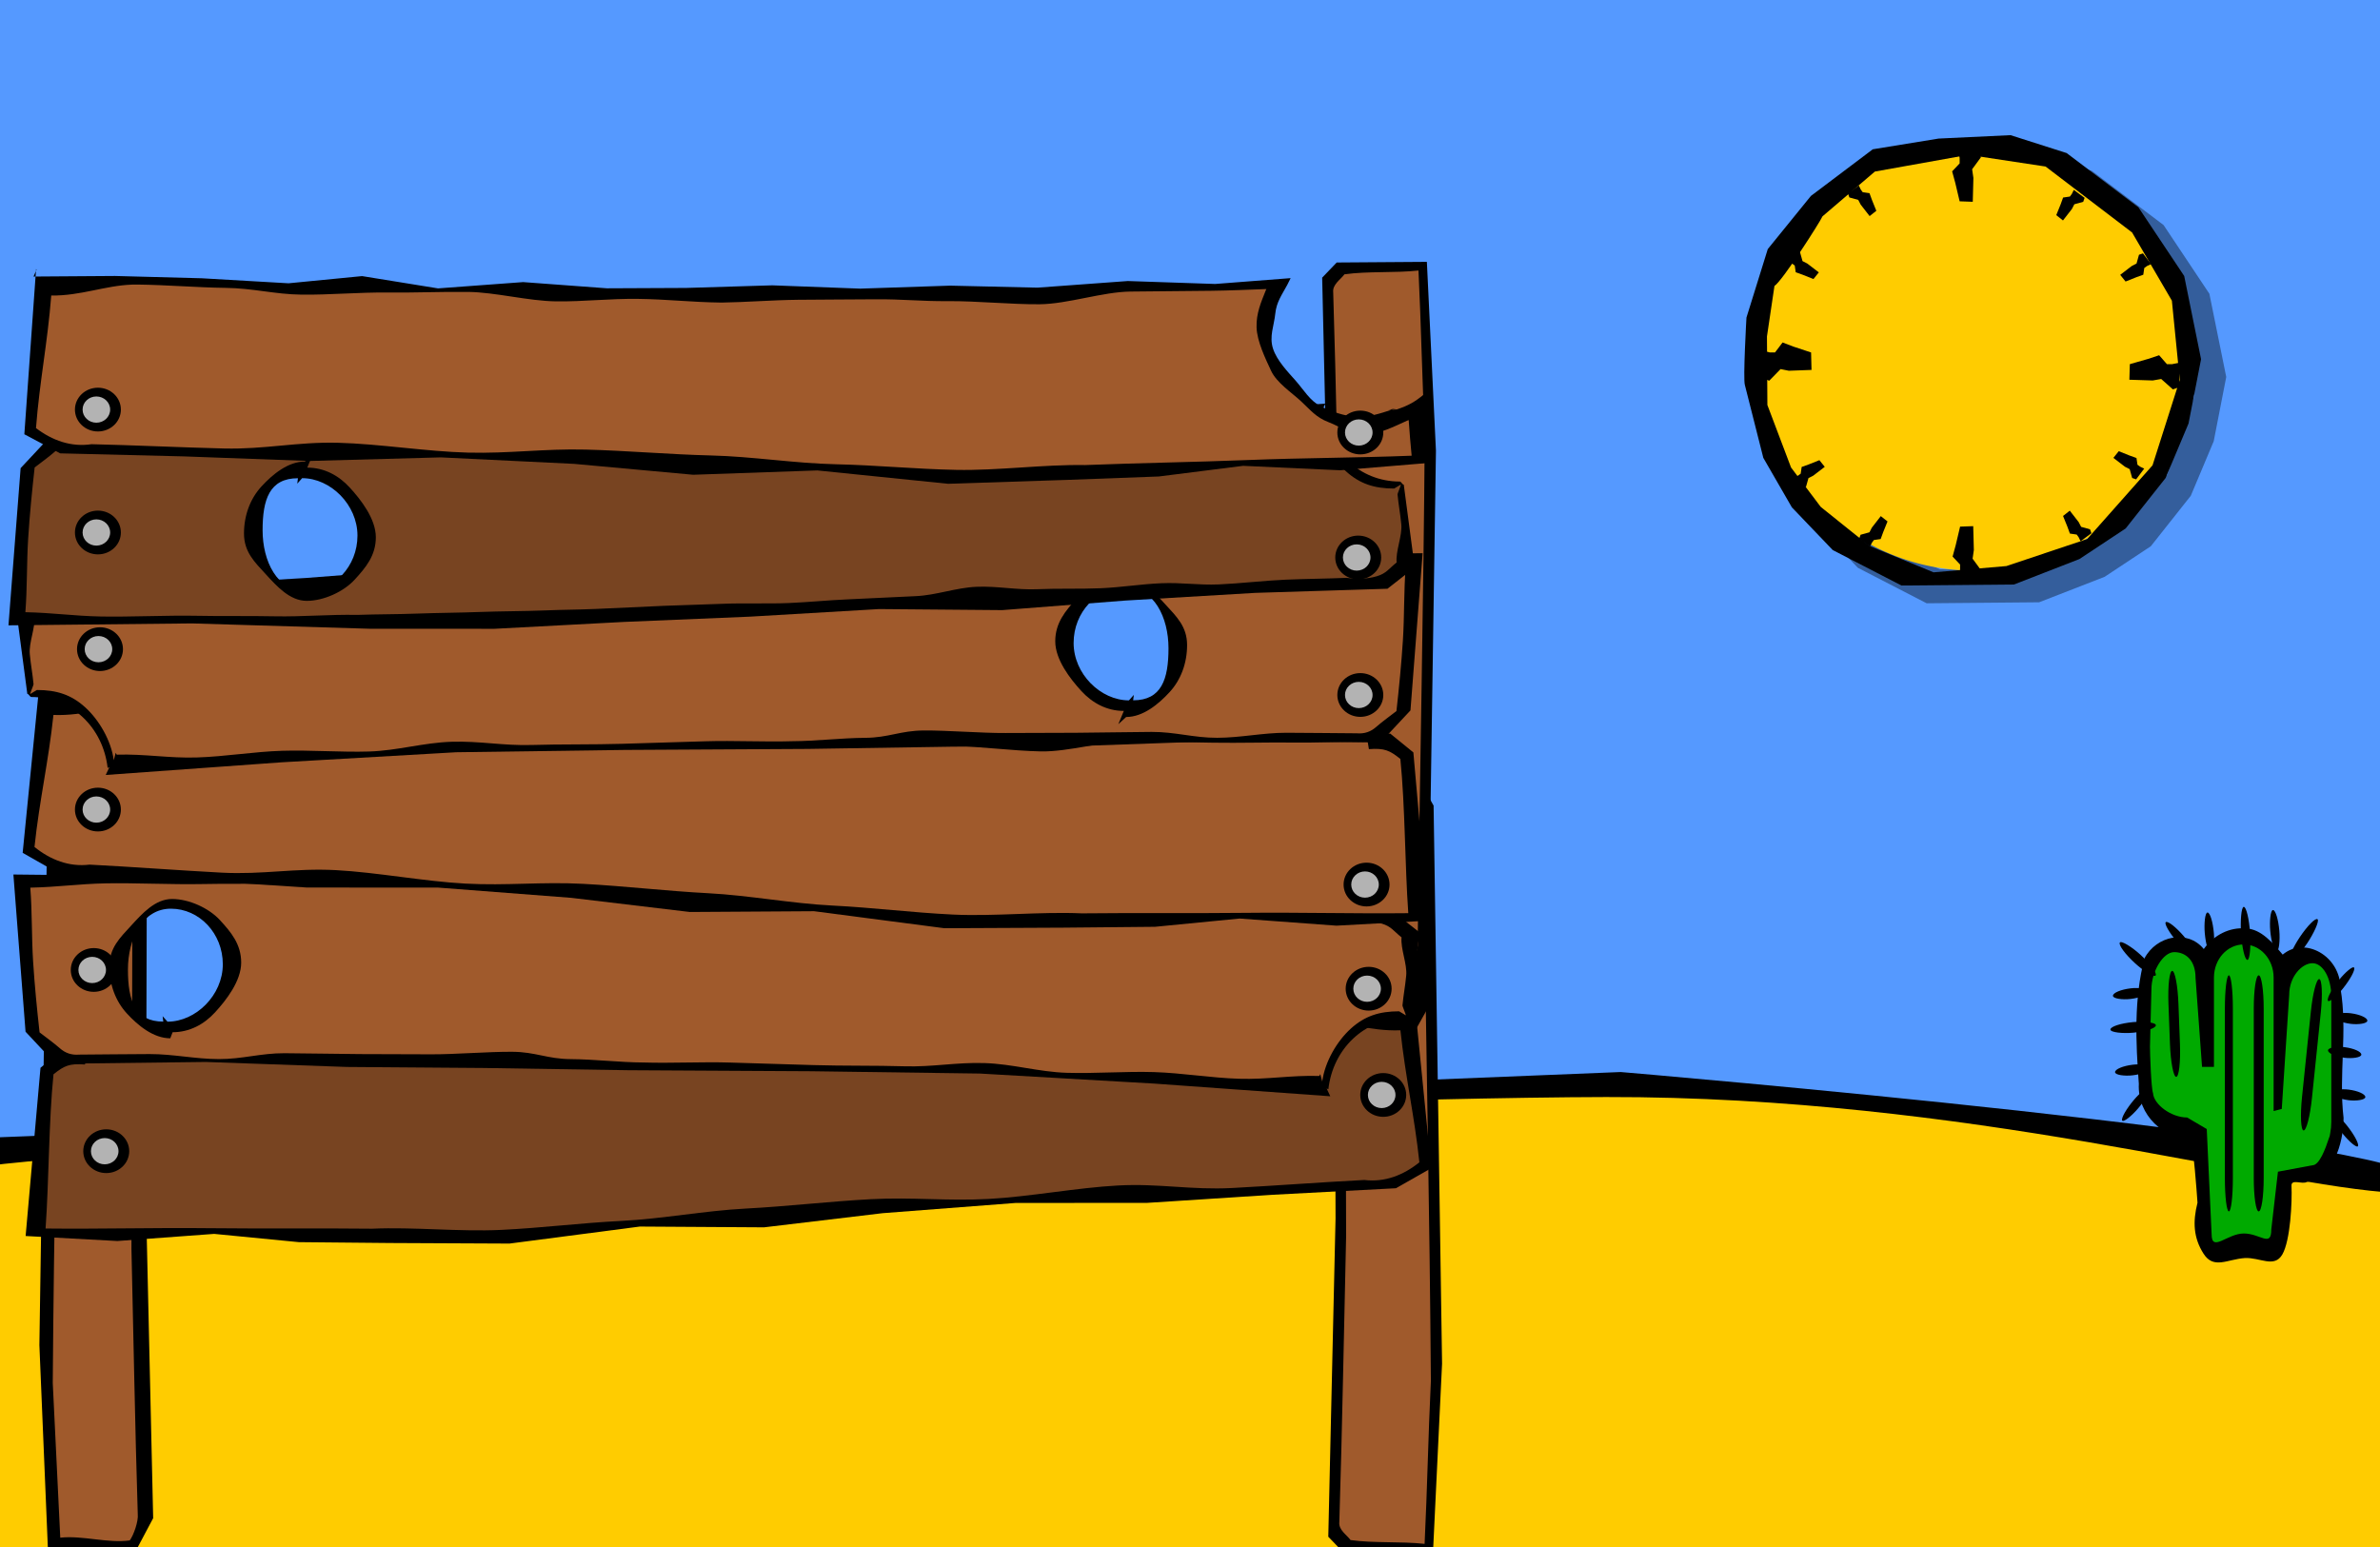 <?xml version="1.0" encoding="UTF-8" standalone="no"?>
<!-- Created with Inkscape (http://www.inkscape.org/) -->

<svg
   xmlns:dc="http://purl.org/dc/elements/1.1/"
   xmlns:cc="http://creativecommons.org/ns#"
   xmlns:rdf="http://www.w3.org/1999/02/22-rdf-syntax-ns#"
   xmlns:svg="http://www.w3.org/2000/svg"
   xmlns="http://www.w3.org/2000/svg"
   xmlns:sodipodi="http://sodipodi.sourceforge.net/DTD/sodipodi-0.dtd"
   xmlns:inkscape="http://www.inkscape.org/namespaces/inkscape"
   id="svg2440"
   sodipodi:version="0.32"
   inkscape:version="0.48.3.1 r9886"
   width="800"
   height="520"
   version="1.0"
   sodipodi:docname="target_background.svgz"
   inkscape:output_extension="org.inkscape.output.svg.inkscape">
  <sodipodi:namedview
     inkscape:window-height="966"
     inkscape:window-width="1280"
     inkscape:pageshadow="2"
     inkscape:pageopacity="0.0"
     guidetolerance="10.0"
     gridtolerance="10.0"
     objecttolerance="10.0"
     borderopacity="1.0"
     bordercolor="#666666"
     pagecolor="#ffffff"
     id="base"
     showgrid="false"
     showguides="true"
     inkscape:guide-bbox="true"
     inkscape:zoom="1.4281099"
     inkscape:cx="400.71985"
     inkscape:cy="272.12531"
     inkscape:window-x="0"
     inkscape:window-y="48"
     inkscape:current-layer="svg2440"
     borderlayer="true"
     inkscape:showpageshadow="false"
     inkscape:window-maximized="0" />
  <defs
     id="defs2443">
    <inkscape:perspective
       id="perspective2447"
       inkscape:persp3d-origin="372.04724 : 350.78739 : 1"
       inkscape:vp_z="744.09448 : 526.18109 : 1"
       inkscape:vp_y="0 : 1000 : 0"
       inkscape:vp_x="0 : 526.18109 : 1"
       sodipodi:type="inkscape:persp3d" />
    <inkscape:perspective
       id="perspective7618"
       inkscape:persp3d-origin="50 : 33.333333 : 1"
       inkscape:vp_z="100 : 50 : 1"
       inkscape:vp_y="0 : 1000 : 0"
       inkscape:vp_x="0 : 50 : 1"
       sodipodi:type="inkscape:persp3d" />
  </defs>
  <path
     style="fill:#5599ff;fill-opacity:1;fill-rule:evenodd;stroke:none;stroke-width:1px;stroke-linecap:butt;stroke-linejoin:miter;stroke-opacity:1"
     d="M -14.705,-9.371 L -17.506,386.257 L 515.367,365.95 L 560.881,365.95 L 620.4,369.451 L 709.329,382.756 L 812.262,397.46 L 809.462,-16.373 L -14.705,-9.371 z"
     id="path7666" />
  <path
     style="fill:#ffcc00;fill-opacity:1;fill-rule:evenodd;stroke:none;stroke-width:1px;stroke-linecap:butt;stroke-linejoin:miter;stroke-opacity:1"
     d="M -18.906,389.058 L 502.062,365.95 L 550.378,363.85 L 597.293,367.351 L 677.819,377.154 L 811.562,396.76 L 807.361,543.808 L -18.906,552.911 L -18.906,389.058 z"
     id="path7664" />
  <path
     style="fill:#000000;fill-opacity:1;fill-rule:evenodd;stroke:none;stroke-width:1px;stroke-linecap:butt;stroke-linejoin:miter;stroke-opacity:1"
     d="M -12.604,382.756 C -9.103,382.756 544.776,360.348 544.776,360.348 C 544.776,360.348 810.862,382.756 813.663,396.76 C 816.464,410.765 815.063,419.868 815.063,419.868 C 815.063,419.868 847.877,403.202 805.26,400.962 C 761.988,398.687 661.614,368.516 539.874,368.751 C 417.435,368.987 -9.103,386.957 -9.103,393.259 C -9.103,399.561 -13.304,383.456 -12.604,382.756 z"
     id="path7662"
     sodipodi:nodetypes="ccsczzsc" />
  <g
     id="g7874"
     transform="matrix(0.692,0,0,0.692,367.767,94.91)">
    <path
       id="path7774"
       d="M 559.411,313.841 C 566.896,313.993 572.821,321.195 577.344,326.548 C 588.077,317.512 605.352,327.172 605.42,342.877 C 608.983,363.659 604.446,384.96 606.917,405.865 C 606.906,418.852 601.527,434.945 589.123,436.939 C 587.054,438.35 581.469,435.3 581.623,438.809 C 581.994,446.676 581.072,465.477 577.168,472.201 C 573.264,478.926 566.377,473.575 558.968,473.93 C 550.419,474.524 543.822,479.523 538.917,471.841 C 534.012,464.158 533.599,456.397 535.965,447.053 C 535.547,441.164 534.142,421.096 532.554,416.051 C 520.116,416.115 506.694,404.898 507.468,389.287 C 505.963,369.065 505.033,347.904 510.215,328.359 C 515.978,317.326 531.192,314.219 539.012,323.832 C 543.954,316.926 551.699,313.13 559.411,313.841 z"
       style="fill:#000000;fill-opacity:1;fill-rule:evenodd;stroke:none;stroke-width:13.078;stroke-linecap:butt;stroke-linejoin:bevel;stroke-miterlimit:4;stroke-dasharray:26.156, 13.078;stroke-dashoffset:26.156;stroke-opacity:0"
       sodipodi:nodetypes="ccccccscscccccc" />
    <path
       id="path7776"
       d="M 558.451,321.604 C 566.478,321.604 572.941,328.776 572.941,337.683 L 572.941,402.535 L 576.9,401.511 L 580.51,346.098 C 580.51,337.191 586.712,330.72 591.796,330.72 C 596.88,330.72 600.951,337.891 600.951,346.798 L 600.951,407.883 C 600.951,409.781 600.777,411.578 600.436,413.265 C 600.364,414.18 600.129,415.055 599.738,415.889 C 598.157,420.709 595.209,428.863 591.796,428.863 L 575.042,431.988 L 571.807,460.071 C 571.807,468.978 566.478,462.005 558.451,462.005 C 550.424,462.005 542.827,471.336 542.827,462.428 L 540.46,411.262 L 530.926,405.66 C 523.125,405.66 514.716,399.257 514.365,393.838 C 513.442,391.372 512.88,374.455 512.88,371.324 L 513.58,343.517 C 513.58,334.61 519.299,325.338 524.651,325.338 C 530.002,325.338 535.021,329.008 535.021,337.915 L 538.171,381.075 L 543.961,381.075 L 543.961,337.683 C 543.961,328.776 550.424,321.604 558.451,321.604 z M 523.681,334.454 C 522.343,334.454 521.528,341.61 521.862,350.499 L 522.59,369.873 C 522.923,378.762 524.283,385.918 525.621,385.918 C 526.959,385.918 527.774,378.762 527.44,369.873 L 526.712,350.499 C 526.378,341.61 525.019,334.454 523.681,334.454 z M 565.696,336.606 C 564.358,336.606 563.301,343.778 563.301,352.685 L 563.301,435.197 C 563.301,444.104 564.358,451.275 565.696,451.275 C 567.034,451.275 568.121,444.104 568.121,435.197 L 568.121,352.685 C 568.121,343.778 567.034,336.606 565.696,336.606 z M 551.206,336.606 C 550.136,336.606 549.266,343.778 549.266,352.685 L 549.266,435.197 C 549.266,444.104 550.136,451.275 551.206,451.275 C 552.276,451.275 553.146,444.104 553.146,435.197 L 553.146,352.685 C 553.146,343.778 552.276,336.606 551.206,336.606 z M 595.1,338.423 C 593.77,338.287 591.953,345.285 591.038,354.131 L 586.734,395.74 C 585.819,404.587 586.161,411.818 587.492,411.953 C 588.822,412.089 590.639,405.091 591.554,396.245 L 595.858,354.636 C 596.773,345.79 596.431,338.559 595.1,338.423 z"
       style="fill:#00aa00;fill-opacity:1;fill-rule:evenodd;stroke:none;stroke-width:13.078;stroke-linecap:butt;stroke-linejoin:bevel;stroke-miterlimit:4;stroke-dasharray:26.156, 13.078;stroke-dashoffset:26.156;stroke-opacity:0"
       sodipodi:nodetypes="cccccscccccccsccccccsccccccccsccccccsccccccsccccccsccc" />
    <rect
       transform="matrix(0,1,0.993,-0.119,0,0)"
       ry="21.406"
       rx="21.592"
       y="498.377"
       x="403.263"
       height="17.291"
       width="5.152"
       id="rect7778"
       style="fill:#000000;fill-opacity:1;fill-rule:evenodd;stroke:none;stroke-width:13.078;stroke-linecap:butt;stroke-linejoin:bevel;stroke-miterlimit:4;stroke-dasharray:26.156, 13.078;stroke-dashoffset:26.156;stroke-opacity:0" />
    <rect
       transform="matrix(0,1,0.996,-9.2927187e-2,0,0)"
       ry="21.434"
       rx="21.592"
       y="495.645"
       x="406.412"
       height="22.176"
       width="5.152"
       id="rect7780"
       style="fill:#000000;fill-opacity:1;fill-rule:evenodd;stroke:none;stroke-width:13.078;stroke-linecap:butt;stroke-linejoin:bevel;stroke-miterlimit:4;stroke-dasharray:26.156, 13.078;stroke-dashoffset:26.156;stroke-opacity:0" />
    <rect
       transform="matrix(0,1,0.993,-0.119,0,0)"
       ry="21.406"
       rx="21.592"
       y="499.414"
       x="440.479"
       height="17.291"
       width="5.152"
       id="rect7782"
       style="fill:#000000;fill-opacity:1;fill-rule:evenodd;stroke:none;stroke-width:13.078;stroke-linecap:butt;stroke-linejoin:bevel;stroke-miterlimit:4;stroke-dasharray:26.156, 13.078;stroke-dashoffset:26.156;stroke-opacity:0" />
    <rect
       transform="matrix(0.403,0.915,0.648,-0.761,0,0)"
       ry="20.831"
       rx="21.181"
       y="325.543"
       x="713.307"
       height="20.92"
       width="4.696"
       id="rect7784"
       style="fill:#000000;fill-opacity:1;fill-rule:evenodd;stroke:none;stroke-width:13.078;stroke-linecap:butt;stroke-linejoin:bevel;stroke-miterlimit:4;stroke-dasharray:26.156, 13.078;stroke-dashoffset:26.156;stroke-opacity:0" />
    <rect
       transform="matrix(0.493,-0.87,0.738,0.674,0,0)"
       ry="21.492"
       rx="21.641"
       y="607.142"
       x="99.258"
       height="23.621"
       width="4.939"
       id="rect7786"
       style="fill:#000000;fill-opacity:1;fill-rule:evenodd;stroke:none;stroke-width:13.078;stroke-linecap:butt;stroke-linejoin:bevel;stroke-miterlimit:4;stroke-dasharray:26.156, 13.078;stroke-dashoffset:26.156;stroke-opacity:0" />
    <rect
       transform="matrix(0,1,-0.992,-0.126,0,0)"
       ry="21.386"
       rx="21.592"
       y="-623.451"
       x="277.494"
       height="16.317"
       width="5.152"
       id="rect7788"
       style="fill:#000000;fill-opacity:1;fill-rule:evenodd;stroke:none;stroke-width:13.078;stroke-linecap:butt;stroke-linejoin:bevel;stroke-miterlimit:4;stroke-dasharray:26.156, 13.078;stroke-dashoffset:26.156;stroke-opacity:0" />
    <rect
       transform="matrix(0,1,-0.992,-0.126,0,0)"
       ry="21.386"
       rx="21.592"
       y="-620.514"
       x="294.351"
       height="16.317"
       width="5.152"
       id="rect7790"
       style="fill:#000000;fill-opacity:1;fill-rule:evenodd;stroke:none;stroke-width:13.078;stroke-linecap:butt;stroke-linejoin:bevel;stroke-miterlimit:4;stroke-dasharray:26.156, 13.078;stroke-dashoffset:26.156;stroke-opacity:0" />
    <rect
       transform="matrix(0,1,-0.992,-0.126,0,0)"
       ry="21.386"
       rx="21.592"
       y="-622.472"
       x="314.711"
       height="16.317"
       width="5.152"
       id="rect7792"
       style="fill:#000000;fill-opacity:1;fill-rule:evenodd;stroke:none;stroke-width:13.078;stroke-linecap:butt;stroke-linejoin:bevel;stroke-miterlimit:4;stroke-dasharray:26.156, 13.078;stroke-dashoffset:26.156;stroke-opacity:0" />
    <rect
       transform="matrix(-0.384,0.923,-0.626,-0.78,0,0)"
       ry="20.501"
       rx="20.992"
       y="-829.534"
       x="-248.814"
       height="20.426"
       width="4.653"
       id="rect7794"
       style="fill:#000000;fill-opacity:1;fill-rule:evenodd;stroke:none;stroke-width:13.078;stroke-linecap:butt;stroke-linejoin:bevel;stroke-miterlimit:4;stroke-dasharray:26.156, 13.078;stroke-dashoffset:26.156;stroke-opacity:0" />
    <rect
       transform="matrix(-0.384,-0.923,-0.626,0.78,0,0)"
       ry="20.501"
       rx="20.992"
       y="-498.219"
       x="-784.074"
       height="20.426"
       width="4.653"
       id="rect7796"
       style="fill:#000000;fill-opacity:1;fill-rule:evenodd;stroke:none;stroke-width:13.078;stroke-linecap:butt;stroke-linejoin:bevel;stroke-miterlimit:4;stroke-dasharray:26.156, 13.078;stroke-dashoffset:26.156;stroke-opacity:0" />
    <g
       transform="matrix(0,-1.035,-0.887,0,309.527,488.633)"
       id="g7798">
      <rect
         style="opacity:1;fill:#000000;fill-opacity:1;fill-rule:evenodd;stroke:none;stroke-width:13.078;stroke-linecap:butt;stroke-linejoin:bevel;stroke-miterlimit:4;stroke-dasharray:26.156, 13.078;stroke-dashoffset:26.156;stroke-opacity:0"
         id="rect7800"
         width="4.979"
         height="19.459"
         x="-317.305"
         y="-178.424"
         rx="20.867"
         ry="24.09"
         transform="matrix(0,1,-0.995,-0.102,0,0)" />
      <rect
         style="opacity:1;fill:#000000;fill-opacity:1;fill-rule:evenodd;stroke:none;stroke-width:13.078;stroke-linecap:butt;stroke-linejoin:bevel;stroke-miterlimit:4;stroke-dasharray:26.156, 13.078;stroke-dashoffset:26.156;stroke-opacity:0"
         id="rect7802"
         width="4.979"
         height="24.974"
         x="-297.43"
         y="-179.553"
         rx="20.867"
         ry="24.139"
         transform="matrix(0,1,-0.997,-7.9745216e-2,0,0)" />
      <rect
         style="opacity:1;fill:#000000;fill-opacity:1;fill-rule:evenodd;stroke:none;stroke-width:13.078;stroke-linecap:butt;stroke-linejoin:bevel;stroke-miterlimit:4;stroke-dasharray:26.156, 13.078;stroke-dashoffset:26.156;stroke-opacity:0"
         id="rect7804"
         width="4.979"
         height="19.459"
         x="-281.337"
         y="-177.256"
         rx="20.867"
         ry="24.09"
         transform="matrix(0,1,-0.995,-0.102,0,0)" />
      <rect
         style="opacity:1;fill:#000000;fill-opacity:1;fill-rule:evenodd;stroke:none;stroke-width:13.078;stroke-linecap:butt;stroke-linejoin:bevel;stroke-miterlimit:4;stroke-dasharray:26.156, 13.078;stroke-dashoffset:26.156;stroke-opacity:0"
         id="rect7806"
         width="4.67"
         height="21.698"
         x="-306.991"
         y="-46.301"
         rx="21.063"
         ry="21.605"
         transform="matrix(-0.457,0.889,-0.705,-0.71,0,0)" />
      <rect
         style="opacity:1;fill:#000000;fill-opacity:1;fill-rule:evenodd;stroke:none;stroke-width:13.078;stroke-linecap:butt;stroke-linejoin:bevel;stroke-miterlimit:4;stroke-dasharray:26.156, 13.078;stroke-dashoffset:26.156;stroke-opacity:0"
         id="rect7808"
         width="4.979"
         height="24.974"
         x="143.994"
         y="-322.828"
         rx="21.815"
         ry="22.724"
         transform="matrix(-0.552,-0.834,-0.787,0.616,0,0)" />
    </g>
  </g>
  <g
     id="g3355">
    <path
       sodipodi:nodetypes="ccccccccc"
       style="fill:#000000;fill-opacity:1;fill-rule:evenodd;stroke:none;stroke-width:1px;stroke-linecap:butt;stroke-linejoin:miter;stroke-opacity:1"
       d="M 49.451,260.087 L 49.044,403.306 L 51.485,510.313 L 46.196,520.264 L 16.089,520.277 L 13.239,452.131 L 16.087,264.563 L 19.749,258.053 L 49.451,260.087 z"
       id="path3333" />
    <path
       sodipodi:nodetypes="ccccccccc"
       style="fill:#a05a2c;fill-opacity:1;fill-rule:evenodd;stroke:none;stroke-width:1px;stroke-linecap:butt;stroke-linejoin:miter;stroke-opacity:1"
       d="M 46.305,508.91 C 45.375,479.212 44.881,449.448 44.183,419.724 C 44.295,380.161 44.406,340.598 44.518,301.035 C 37.1,300.532 29.683,300.029 22.265,299.526 C 20.331,302.115 19.405,305.283 19.916,308.491 C 19.227,360.613 18.111,412.736 17.734,464.858 C 18.575,482.193 19.417,499.529 20.258,516.865 C 27.748,516.049 36.246,518.819 43.614,517.79 C 44.889,516.071 46.581,511.389 46.305,508.91 z"
       id="path3335" />
  </g>
  <g
     id="g3351"
     transform="matrix(-1,0,0,1,931.912,1.4)">
    <path
       sodipodi:nodetypes="ccccccccc"
       style="fill:#000000;fill-opacity:1;fill-rule:evenodd;stroke:none;stroke-width:1px;stroke-linecap:butt;stroke-linejoin:miter;stroke-opacity:1"
       d="M 483.395,264.923 L 482.988,408.142 L 485.429,515.149 L 480.545,520.239 L 450.236,520.455 L 447.183,456.966 L 450.031,269.398 L 453.693,262.888 L 483.395,264.923 z"
       id="path3343" />
    <path
       sodipodi:nodetypes="ccccccccc"
       style="fill:#a05a2c;fill-opacity:1;fill-rule:evenodd;stroke:none;stroke-width:1px;stroke-linecap:butt;stroke-linejoin:miter;stroke-opacity:1"
       d="M 481.719,510.19 C 480.717,478.2 480.185,446.139 479.434,414.122 C 479.554,371.505 479.674,328.889 479.794,286.273 C 471.804,285.731 463.814,285.189 455.824,284.648 C 453.74,287.437 452.743,290.848 453.293,294.305 C 452.551,350.449 451.349,406.594 450.943,462.738 C 451.849,481.411 452.148,498.87 453.055,517.543 C 461.123,516.665 470.011,517.374 477.947,516.265 C 479.321,514.413 482.016,512.86 481.719,510.19 z"
       id="path3345" />
  </g>
  <path
     sodipodi:nodetypes="csssssssssssssssc"
     id="path4674"
     d="M -103.382,381.682 C -103.382,386.369 -103.122,392.202 -104.877,396.265 C -106.632,400.327 -109.581,404.079 -112.717,407.153 C -115.854,410.226 -120.595,411.194 -124.741,412.913 C -128.888,414.633 -134.167,417.171 -138.951,417.171 C -143.734,417.171 -146.995,414.34 -151.142,412.621 C -155.288,410.901 -157.026,408.428 -160.163,405.355 C -163.3,402.281 -168.157,398.901 -169.912,394.838 C -171.666,390.775 -174.374,384.798 -174.374,380.111 C -174.374,375.425 -172.654,371.792 -170.899,367.73 C -169.145,363.667 -165.687,360.62 -162.55,357.546 C -159.413,354.473 -153.964,352.395 -149.818,350.675 C -145.672,348.956 -141.452,346.94 -136.669,346.94 C -131.886,346.94 -129.278,349.329 -125.132,351.049 C -120.985,352.768 -116.913,354.883 -113.776,357.956 C -110.639,361.03 -107.16,366.162 -105.406,370.224 C -103.651,374.287 -102.915,376.993 -102.915,381.68 C -102.915,381.68 -103.68,384.58 -103.68,384.58"
     style="fill:#000000;fill-opacity:1;fill-rule:evenodd;stroke:none;stroke-width:8.7;stroke-linecap:butt;stroke-linejoin:bevel;stroke-miterlimit:4;stroke-dasharray:8.7, 26.1;stroke-dashoffset:0;stroke-opacity:1" />
  <g
     id="g4761"
     transform="translate(142.846,-494.36)">
    <path
       style="fill:#000000;fill-opacity:1;fill-rule:evenodd;stroke:none;stroke-width:1px;stroke-linecap:butt;stroke-linejoin:miter;stroke-opacity:1"
       d="M 333.658,834.128 C 333.658,834.128 306.277,834.698 306.277,834.698 C 306.277,834.698 277.104,836.307 277.104,836.307 C 277.104,836.307 248.069,838.789 248.069,838.789 C 248.069,838.789 223.289,837.066 223.289,837.066 C 223.289,837.066 197.904,841.928 197.904,841.928 C 197.904,841.928 169.242,840.624 169.242,840.624 C 169.242,840.624 141.2,843.48 141.2,843.48 C 141.2,843.48 114.555,844.124 114.555,844.124 C 114.555,844.124 85.602,844.036 85.602,844.036 C 85.602,844.036 56.107,845.973 56.107,845.973 C 56.107,845.973 25.87,845.823 25.87,845.823 C 25.87,845.823 -3.44,847.318 -3.44,847.318 C -3.44,847.318 -33.846,845.951 -33.846,845.951 C -33.846,845.951 -63.15,847.757 -63.15,847.757 C -63.15,847.757 -90.525,846.436 -90.525,846.436 C -90.525,846.436 -121.483,846.961 -121.483,846.961 C -121.483,846.961 -129.234,853.274 -129.234,853.274 C -129.234,853.274 -134.23,909.821 -134.23,909.821 C -134.23,909.821 -103.383,911.509 -103.383,911.509 C -103.383,911.509 -70.853,909.111 -70.853,909.111 C -70.853,909.111 -42.396,911.888 -42.396,911.888 C -42.396,911.888 -11.64,912.179 -11.64,912.179 C -11.64,912.179 28.403,912.369 28.403,912.369 C 28.403,912.369 72.227,906.648 72.227,906.648 C 72.227,906.648 113.985,906.909 113.985,906.909 C 113.985,906.909 153.849,902.15 153.849,902.15 C 153.849,902.15 198.553,898.713 198.553,898.713 C 198.553,898.713 242.709,898.687 242.709,898.687 C 242.709,898.687 284.8,895.97 284.8,895.97 C 284.8,895.97 326.375,893.77 326.375,893.77 C 326.375,893.77 338.23,887.03 338.23,887.03 C 338.23,887.03 332.725,831.631 332.725,831.631 C 332.725,831.631 332.574,831.824 332.574,831.824"
       id="path4487"
       sodipodi:nodetypes="ccccccccccccccccccccccccccccccccc" />
    <path
       style="fill:#784421;fill-opacity:1;fill-rule:evenodd;stroke:none;stroke-width:1px;stroke-linecap:butt;stroke-linejoin:miter;stroke-opacity:1"
       d="M -112.391,849.707 C -104.468,849.658 -97.214,850.057 -88.632,849.955 C -80.05,849.852 -70.988,850.146 -61.935,850.003 C -52.882,849.86 -43.974,849.686 -34.639,849.515 C -25.303,849.345 -13.421,853.116 -3.99,852.931 C 5.44,852.746 17.297,851.206 26.633,851.02 C 35.97,850.833 42.047,849.884 51.103,849.71 C 60.158,849.535 68.499,849.287 77.084,849.138 C 85.67,848.989 94.838,849.478 102.766,849.367 C 113.307,848.942 120.932,847.729 130.817,847.331 C 140.702,846.934 148.925,847.756 158.341,847.379 C 167.757,847.001 178.654,843.747 187.789,843.381 C 196.923,843.015 206.118,843.182 215.159,842.82 C 224.2,842.458 234.633,843.098 243.768,842.732 C 252.902,842.366 259.937,840.119 269.353,839.741 C 278.769,839.363 288.93,838.195 298.815,837.798 C 308.699,837.401 317.342,841.101 327.883,840.676 C 329.548,856.448 332.591,869.283 334.255,885.054 C 328.89,889.384 322.634,891.824 315.753,890.991 C 301.872,891.695 285.215,892.96 271.334,893.687 C 257.453,894.415 246.823,892.101 232.943,892.842 C 219.063,893.584 203.316,896.621 189.436,897.367 C 175.555,898.113 163.726,896.71 149.845,897.45 C 135.965,898.19 121.681,899.877 107.8,900.602 C 93.919,901.327 79.912,904.049 66.03,904.749 C 52.148,905.449 39.417,907.109 25.534,907.774 C 11.65,908.439 -3.868,906.748 -17.753,907.369 C -36.264,907.164 -54.172,907.404 -72.683,907.199 C -91.193,906.994 -109.014,907.512 -127.525,907.307 C -126.385,891.276 -126.469,871.257 -124.863,855.468 C -121.3,852.611 -119.595,851.779 -114.289,852.17 C -114.289,852.17 -113.69,848.559 -113.69,848.559"
       id="path4489"
       sodipodi:nodetypes="cssssssscssssssscccssssssscscccc" />
  </g>
  <g
     id="g4875"
     transform="matrix(-1,0,0,-1,929.856,608.474)">
    <path
       sodipodi:nodetypes="ccccccccc"
       style="fill:#000000;fill-opacity:1;fill-rule:evenodd;stroke:none;stroke-width:1px;stroke-linecap:butt;stroke-linejoin:miter;stroke-opacity:1"
       d="M 483.395,264.923 L 482.988,408.142 L 485.429,515.149 L 480.545,520.239 L 450.236,520.455 L 447.183,456.966 L 450.031,269.398 L 453.693,262.888 L 483.395,264.923 z"
       id="path4877" />
    <path
       sodipodi:nodetypes="ccccccccc"
       style="fill:#a05a2c;fill-opacity:1;fill-rule:evenodd;stroke:none;stroke-width:1px;stroke-linecap:butt;stroke-linejoin:miter;stroke-opacity:1"
       d="M 481.719,510.19 C 480.717,478.2 480.185,446.139 479.434,414.122 C 479.554,371.505 479.674,328.889 479.794,286.273 C 471.804,285.731 463.814,285.189 455.824,284.648 C 453.74,287.437 452.743,290.848 453.293,294.305 C 452.551,350.449 451.349,406.594 450.943,462.738 C 451.849,481.411 452.148,498.87 453.055,517.543 C 461.123,516.665 470.011,517.374 477.947,516.265 C 479.321,514.413 482.016,512.86 481.719,510.19 z"
       id="path4879" />
  </g>
  <g
     transform="matrix(1,0,0,-1,87.501,945.509)"
     id="g4211">
    <path
       style="fill:#000000;fill-opacity:1;fill-rule:evenodd;stroke:none;stroke-width:1px;stroke-linecap:butt;stroke-linejoin:miter;stroke-opacity:1"
       d="M 359.653,577.016 C 359.653,577.016 300.49,581.277 300.49,581.277 C 300.49,581.277 241.883,584.652 241.883,584.652 C 241.883,584.652 185.136,585.431 185.136,585.431 C 185.136,585.431 123.643,585.772 123.643,585.772 C 123.643,585.772 75.299,586.519 75.299,586.519 C 75.299,586.519 29.054,586.869 29.054,586.869 C 29.054,586.869 -18.309,588.547 -18.309,588.547 C -18.309,588.547 -68.826,587.931 -68.826,587.931 C -68.826,587.931 -78.915,598.715 -78.915,598.715 C -78.915,598.715 -82.998,651.558 -82.998,651.558 C -82.998,651.558 -21.296,650.909 -21.296,650.909 C -21.296,650.909 38.197,652.699 38.197,652.699 C 38.197,652.699 80.362,652.723 80.362,652.723 C 80.362,652.723 123.836,650.412 123.836,650.412 C 123.836,650.412 166.356,648.631 166.356,648.631 C 166.356,648.631 209.616,646.089 209.616,646.089 C 209.616,646.089 251.047,646.44 251.047,646.44 C 251.047,646.44 292.318,643.235 292.318,643.235 C 292.318,643.235 336.03,640.649 336.03,640.649 C 336.03,640.649 380.535,639.257 380.535,639.257 C 380.535,639.257 389.688,632.081 389.688,632.081 C 389.688,632.081 386.01,604.277 386.01,604.277 C 385.538,604.303 385.143,603.221 384.665,603.221 C 371.088,603.221 360.537,592.929 359.013,579.392 C 359.013,579.392 358.429,579.626 358.429,579.626 M -31.201,602.09 C -21.66,602.09 -12.606,610.995 -12.606,621.388 C -12.606,631.781 -20.519,640.069 -30.06,640.069 C -39.601,640.069 -44.495,629.997 -44.495,619.605 C -44.495,609.212 -42.157,602.11 -32.616,602.11 C -32.616,602.11 -32.837,603.933 -32.837,603.933"
       id="path4213"
       sodipodi:nodetypes="cccccccccccccccccccccccscccssccc" />
    <path
       style="fill:#a05a2c;fill-opacity:1;fill-rule:evenodd;stroke:none;stroke-width:1px;stroke-linecap:butt;stroke-linejoin:miter;stroke-opacity:1"
       d="M 355.951,583.84 C 346.429,584.132 338.539,582.607 329.017,582.899 C 319.495,583.192 309.884,584.852 300.362,585.145 C 290.84,585.439 280.61,584.609 271.088,584.902 C 261.566,585.195 252.889,587.884 243.367,588.177 C 233.845,588.471 225.967,586.801 216.445,587.094 C 206.922,587.387 195.649,587.199 186.127,587.492 C 176.605,587.785 167.46,588.052 157.938,588.345 C 148.416,588.637 138.293,588.077 128.77,588.369 C 120.843,588.404 112.321,589.456 104.391,589.502 C 96.462,589.548 92.587,591.921 84.657,591.973 C 76.727,592.024 65.166,591.067 57.236,591.119 C 49.306,591.171 41.498,591.15 33.568,591.197 C 25.638,591.243 16.041,591.452 8.112,591.488 C 0.183,591.525 -6.024,589.492 -13.951,589.513 C -21.879,589.533 -29.247,591.204 -37.172,591.203 C -45.098,591.203 -52.931,591.048 -60.854,591.021 C -63.505,590.8 -65.587,591.551 -67.436,593.199 C -69.286,594.847 -72.405,597.083 -74.2,598.494 C -75.079,606.381 -75.859,614.27 -76.376,622.35 C -76.893,630.431 -76.672,639.128 -77.319,647.138 C -68.065,647.329 -61.193,648.397 -51.938,648.587 C -42.682,648.777 -29.258,648.152 -20.002,648.342 C -10.746,648.532 -2.773,648.33 6.482,648.52 C 15.738,648.71 24.952,647.857 34.206,648.048 C 41.151,647.804 47.336,647.866 54.28,647.61 C 61.225,647.355 68.594,647.329 75.539,647.063 C 82.483,646.797 90.364,646.819 97.308,646.544 C 104.252,646.268 107.414,646.332 114.358,646.049 C 121.301,645.766 130.555,645.281 137.498,644.991 C 144.441,644.701 150.1,644.614 157.043,644.319 C 163.986,644.023 172.397,644.358 179.339,644.058 C 186.282,643.758 192.245,643.124 199.188,642.821 C 206.131,642.517 214.975,642.053 221.918,641.748 C 228.86,641.443 235.407,638.908 242.35,638.602 C 249.292,638.296 255.905,639.718 262.847,639.412 C 269.79,639.107 277.26,639.388 284.203,639.084 C 291.146,638.78 297.518,637.707 304.461,637.406 C 311.404,637.105 316.915,638.098 323.858,637.801 C 330.802,637.503 339.361,636.5 346.305,636.208 C 353.248,635.916 359.874,635.881 366.817,635.595 C 370.254,636.045 373.755,636.01 376.97,635.049 C 380.185,634.089 380.905,632.568 383.608,630.429 C 383.238,626.571 385.544,621.462 385.175,617.602 C 384.806,613.743 384.285,611.382 383.913,607.522 C 383.804,607.525 385.173,604.203 385.063,604.21 C 384.954,604.217 382.9,605.576 382.791,605.576 C 376.099,605.576 371.224,603.985 366.564,599.767 C 361.904,595.549 357.833,588.602 356.947,581.974 C 356.947,581.974 356.306,584.466 356.306,584.466 M -29.48,598.544 C -23.796,598.544 -18.936,601.166 -15.209,605.228 C -11.481,609.289 -6.43,615.751 -6.43,621.942 C -6.43,628.134 -9.839,632.163 -13.566,636.225 C -17.294,640.287 -23.984,643.33 -29.668,643.33 C -35.352,643.33 -39.729,638.401 -43.456,634.339 C -47.184,630.278 -50.746,626.887 -50.746,620.696 C -50.746,614.504 -48.607,608.938 -44.879,604.877 C -41.152,600.815 -35.945,596.502 -30.261,596.502"
       id="path4215"
       sodipodi:nodetypes="cssssssscssssssscscscssscssssssssssssssscscscssscccsssssscc" />
  </g>
  <g
     transform="translate(161.75,-327.999)"
     id="g4479">
    <path
       style="fill:#000000;fill-opacity:1;fill-rule:evenodd;stroke:none;stroke-width:1px;stroke-linecap:butt;stroke-linejoin:miter;stroke-opacity:1"
       d="M -149.561,561.767 C -149.561,561.767 -122.18,562.338 -122.18,562.338 C -122.18,562.338 -93.008,563.947 -93.008,563.947 C -93.008,563.947 -63.973,566.428 -63.973,566.428 C -63.973,566.428 -39.192,564.705 -39.192,564.705 C -39.192,564.705 -13.807,569.567 -13.807,569.567 C -13.807,569.567 14.855,568.264 14.855,568.264 C 14.855,568.264 42.897,571.119 42.897,571.119 C 42.897,571.119 69.541,571.764 69.541,571.764 C 69.541,571.764 98.495,571.676 98.495,571.676 C 98.495,571.676 127.99,573.612 127.99,573.612 C 127.99,573.612 158.227,573.463 158.227,573.463 C 158.227,573.463 187.536,574.957 187.536,574.957 C 187.536,574.957 217.943,573.591 217.943,573.591 C 217.943,573.591 247.247,575.397 247.247,575.397 C 247.247,575.397 274.621,574.076 274.621,574.076 C 274.621,574.076 305.58,574.601 305.58,574.601 C 305.58,574.601 313.331,580.914 313.331,580.914 C 313.331,580.914 318.327,637.46 318.327,637.46 C 318.327,637.46 287.479,639.148 287.479,639.148 C 287.479,639.148 254.949,636.751 254.949,636.751 C 254.949,636.751 226.493,639.527 226.493,639.527 C 226.493,639.527 195.736,639.818 195.736,639.818 C 195.736,639.818 155.694,640.009 155.694,640.009 C 155.694,640.009 111.869,634.287 111.869,634.287 C 111.869,634.287 70.111,634.549 70.111,634.549 C 70.111,634.549 30.247,629.79 30.247,629.79 C 30.247,629.79 -14.456,626.353 -14.456,626.353 C -14.456,626.353 -58.613,626.327 -58.613,626.327 C -58.613,626.327 -100.704,623.609 -100.704,623.609 C -100.704,623.609 -142.278,621.41 -142.278,621.41 C -142.278,621.41 -154.133,614.669 -154.133,614.669 C -154.133,614.669 -148.628,559.27 -148.628,559.27 C -148.628,559.27 -148.477,559.463 -148.477,559.463"
       id="path4481"
       sodipodi:nodetypes="ccccccccccccccccccccccccccccccccc" />
    <path
       style="fill:#a05a2c;fill-opacity:1;fill-rule:evenodd;stroke:none;stroke-width:1px;stroke-linecap:butt;stroke-linejoin:miter;stroke-opacity:1"
       d="M 296.488,577.346 C 288.565,577.297 281.311,577.697 272.729,577.594 C 264.147,577.492 255.085,577.786 246.032,577.643 C 236.979,577.499 228.071,577.326 218.735,577.155 C 209.4,576.984 197.517,580.756 188.087,580.571 C 178.657,580.386 166.8,578.845 157.463,578.659 C 148.126,578.473 142.049,577.523 132.994,577.349 C 123.939,577.175 115.598,576.927 107.012,576.778 C 98.427,576.628 89.258,577.117 81.331,577.006 C 70.79,576.582 63.164,575.368 53.28,574.971 C 43.395,574.574 35.172,575.396 25.756,575.018 C 16.34,574.64 5.443,571.387 -3.692,571.021 C -12.827,570.655 -22.022,570.821 -31.063,570.459 C -40.104,570.097 -50.536,570.738 -59.671,570.372 C -68.806,570.006 -75.841,567.758 -85.257,567.381 C -94.673,567.003 -104.833,565.835 -114.718,565.437 C -124.603,565.04 -133.246,568.74 -143.787,568.316 C -145.451,584.088 -148.494,596.922 -150.159,612.694 C -144.794,617.024 -138.537,619.463 -131.656,618.63 C -117.775,619.334 -101.118,620.599 -87.237,621.327 C -73.357,622.054 -62.727,619.74 -48.847,620.482 C -34.966,621.223 -19.219,624.261 -5.339,625.007 C 8.541,625.752 20.371,624.349 34.251,625.089 C 48.132,625.829 62.416,627.517 76.297,628.241 C 90.178,628.966 104.185,631.689 118.067,632.388 C 131.948,633.088 144.68,634.748 158.563,635.414 C 172.446,636.079 187.965,634.388 201.85,635.008 C 220.36,634.804 238.268,635.043 256.779,634.839 C 275.29,634.634 293.111,635.151 311.622,634.947 C 310.481,618.915 310.566,598.896 308.959,583.107 C 305.397,580.251 303.692,579.418 298.386,579.809 C 298.386,579.809 297.787,576.199 297.787,576.199"
       id="path4483"
       sodipodi:nodetypes="cssssssscssssssscccssssssscscccc" />
  </g>
  <g
     transform="matrix(-1,0,0,-1,395.191,837.509)"
     id="g4205">
    <path
       style="fill:#000000;fill-opacity:1;fill-rule:evenodd;stroke:none;stroke-width:1px;stroke-linecap:butt;stroke-linejoin:miter;stroke-opacity:1"
       d="M 359.653,577.016 C 359.653,577.016 300.49,581.277 300.49,581.277 C 300.49,581.277 241.883,584.652 241.883,584.652 C 241.883,584.652 185.136,585.431 185.136,585.431 C 185.136,585.431 123.643,585.772 123.643,585.772 C 123.643,585.772 75.299,586.519 75.299,586.519 C 75.299,586.519 29.054,586.869 29.054,586.869 C 29.054,586.869 -18.309,588.547 -18.309,588.547 C -18.309,588.547 -68.826,587.931 -68.826,587.931 C -68.826,587.931 -78.915,598.715 -78.915,598.715 C -78.915,598.715 -82.998,651.558 -82.998,651.558 C -82.998,651.558 -21.296,650.909 -21.296,650.909 C -21.296,650.909 38.197,652.699 38.197,652.699 C 38.197,652.699 80.362,652.723 80.362,652.723 C 80.362,652.723 123.836,650.412 123.836,650.412 C 123.836,650.412 166.356,648.631 166.356,648.631 C 166.356,648.631 209.616,646.089 209.616,646.089 C 209.616,646.089 251.047,646.44 251.047,646.44 C 251.047,646.44 292.318,643.235 292.318,643.235 C 292.318,643.235 336.03,640.649 336.03,640.649 C 336.03,640.649 380.535,639.257 380.535,639.257 C 380.535,639.257 389.688,632.081 389.688,632.081 C 389.688,632.081 386.01,604.277 386.01,604.277 C 385.538,604.303 385.143,603.221 384.665,603.221 C 371.088,603.221 360.537,592.929 359.013,579.392 C 359.013,579.392 358.429,579.626 358.429,579.626 M 15.714,602.09 C 25.255,602.09 34.31,610.995 34.31,621.388 C 34.31,631.781 26.396,640.069 16.855,640.069 C 7.315,640.069 2.421,629.997 2.421,619.605 C 2.421,609.212 4.759,602.11 14.299,602.11 C 14.299,602.11 14.078,603.933 14.078,603.933"
       id="path4207"
       sodipodi:nodetypes="cccccccccccccccccccccccsccsssc" />
    <path
       style="fill:#a05a2c;fill-opacity:1;fill-rule:evenodd;stroke:none;stroke-width:1px;stroke-linecap:butt;stroke-linejoin:miter;stroke-opacity:1"
       d="M 355.951,583.84 C 346.429,584.132 338.539,582.607 329.017,582.899 C 319.495,583.192 309.884,584.852 300.362,585.145 C 290.84,585.439 280.61,584.609 271.088,584.902 C 261.566,585.195 252.889,587.884 243.367,588.177 C 233.845,588.471 225.967,586.801 216.445,587.094 C 206.922,587.387 195.649,587.199 186.127,587.492 C 176.605,587.785 167.46,588.052 157.938,588.345 C 148.416,588.637 138.293,588.077 128.77,588.369 C 120.843,588.404 112.321,589.456 104.391,589.502 C 96.462,589.548 92.587,591.921 84.657,591.973 C 76.727,592.024 65.166,591.067 57.236,591.119 C 49.306,591.171 41.498,591.15 33.568,591.197 C 25.638,591.243 16.041,591.452 8.112,591.488 C 0.183,591.525 -6.024,589.492 -13.951,589.513 C -21.879,589.533 -29.247,591.204 -37.172,591.203 C -45.098,591.203 -52.931,591.048 -60.854,591.021 C -63.505,590.8 -65.587,591.551 -67.436,593.199 C -69.286,594.847 -72.405,597.083 -74.2,598.494 C -75.079,606.381 -75.859,614.27 -76.376,622.35 C -76.893,630.431 -76.672,639.128 -77.319,647.138 C -68.065,647.329 -61.193,648.397 -51.938,648.587 C -42.682,648.777 -29.258,648.152 -20.002,648.342 C -10.746,648.532 -2.773,648.33 6.482,648.52 C 15.738,648.71 24.952,647.857 34.206,648.048 C 41.151,647.804 47.336,647.866 54.28,647.61 C 61.225,647.355 68.594,647.329 75.539,647.063 C 82.483,646.797 90.364,646.819 97.308,646.544 C 104.252,646.268 107.414,646.332 114.358,646.049 C 121.301,645.766 130.555,645.281 137.498,644.991 C 144.441,644.701 150.1,644.614 157.043,644.319 C 163.986,644.023 172.397,644.358 179.339,644.058 C 186.282,643.758 192.245,643.124 199.188,642.821 C 206.131,642.517 214.975,642.053 221.918,641.748 C 228.86,641.443 235.407,638.908 242.35,638.602 C 249.292,638.296 255.905,639.718 262.847,639.412 C 269.79,639.107 277.26,639.388 284.203,639.084 C 291.146,638.78 297.518,637.707 304.461,637.406 C 311.404,637.105 316.915,638.098 323.858,637.801 C 330.802,637.503 339.361,636.5 346.305,636.208 C 353.248,635.916 359.874,635.881 366.817,635.595 C 370.254,636.045 373.755,636.01 376.97,635.049 C 380.185,634.089 380.905,632.568 383.608,630.429 C 383.238,626.571 385.544,621.462 385.175,617.602 C 384.806,613.743 384.285,611.382 383.913,607.522 C 383.804,607.525 385.173,604.203 385.063,604.21 C 384.954,604.217 382.9,605.576 382.791,605.576 C 376.099,605.576 371.224,603.985 366.564,599.767 C 361.904,595.549 357.833,588.602 356.947,581.974 C 356.947,581.974 356.306,584.466 356.306,584.466 M 17.435,598.544 C 23.119,598.544 27.979,601.166 31.707,605.228 C 35.434,609.289 40.485,615.751 40.485,621.942 C 40.485,628.134 37.076,632.163 33.349,636.225 C 29.622,640.287 22.931,643.33 17.247,643.33 C 11.563,643.33 7.186,638.401 3.459,634.339 C -0.268,630.278 -3.831,626.887 -3.831,620.696 C -3.831,614.504 -1.691,608.938 2.036,604.877 C 5.763,600.815 10.971,596.502 16.654,596.502 C 16.654,596.502 19.285,594.082 19.285,594.082"
       id="path4209"
       sodipodi:nodetypes="cssssssscssssssscscscssscssssssssssssssscscscsssccsssssssc" />
  </g>
  <g
     id="g4755"
     transform="translate(142.846,-494.36)">
    <path
       style="fill:#000000;fill-opacity:1;fill-rule:evenodd;stroke:none;stroke-width:1px;stroke-linecap:butt;stroke-linejoin:miter;stroke-opacity:1"
       d="M 302.653,630.016 C 302.653,630.016 243.49,634.277 243.49,634.277 C 243.49,634.277 184.883,637.652 184.883,637.652 C 184.883,637.652 128.136,638.431 128.136,638.431 C 128.136,638.431 66.643,638.772 66.643,638.772 C 66.643,638.772 18.299,639.519 18.299,639.519 C 18.299,639.519 -27.946,639.869 -27.946,639.869 C -27.946,639.869 -75.309,641.547 -75.309,641.547 C -75.309,641.547 -125.826,640.931 -125.826,640.931 C -125.826,640.931 -135.915,651.715 -135.915,651.715 C -135.915,651.715 -139.998,704.558 -139.998,704.558 C -139.998,704.558 -78.296,703.909 -78.296,703.909 C -78.296,703.909 -18.803,705.699 -18.803,705.699 C -18.803,705.699 23.362,705.723 23.362,705.723 C 23.362,705.723 66.836,703.412 66.836,703.412 C 66.836,703.412 109.356,701.631 109.356,701.631 C 109.356,701.631 152.616,699.089 152.616,699.089 C 152.616,699.089 194.047,699.44 194.047,699.44 C 194.047,699.44 235.318,696.235 235.318,696.235 C 235.318,696.235 279.03,693.649 279.03,693.649 C 279.03,693.649 323.535,692.257 323.535,692.257 C 323.535,692.257 332.688,685.081 332.688,685.081 C 332.688,685.081 329.01,657.277 329.01,657.277 C 328.538,657.303 328.143,656.221 327.665,656.221 C 314.088,656.221 303.537,645.929 302.013,632.392 C 302.013,632.392 301.429,632.626 301.429,632.626 M -41.286,655.09 C -31.745,655.09 -22.69,663.995 -22.69,674.388 C -22.69,684.781 -30.604,693.069 -40.145,693.069 C -49.685,693.069 -54.579,682.997 -54.579,672.605 C -54.579,662.212 -52.241,655.11 -42.701,655.11 C -42.701,655.11 -42.922,656.933 -42.922,656.933"
       id="path3243"
       sodipodi:nodetypes="cccccccccccccccccccccccsccsssc" />
    <path
       style="fill:#784421;fill-opacity:1;fill-rule:evenodd;stroke:none;stroke-width:1px;stroke-linecap:butt;stroke-linejoin:miter;stroke-opacity:1"
       d="M 298.951,636.84 C 289.429,637.132 281.539,635.607 272.017,635.899 C 262.495,636.192 252.884,637.852 243.362,638.145 C 233.84,638.439 223.61,637.609 214.088,637.902 C 204.566,638.195 195.889,640.884 186.367,641.177 C 176.845,641.471 168.967,639.801 159.445,640.094 C 149.922,640.387 138.649,640.199 129.127,640.492 C 119.605,640.785 110.46,641.052 100.938,641.345 C 91.416,641.637 81.293,641.077 71.77,641.369 C 63.843,641.404 55.321,642.456 47.391,642.502 C 39.462,642.548 35.587,644.921 27.657,644.973 C 19.727,645.024 8.166,644.067 0.236,644.119 C -7.694,644.171 -15.502,644.15 -23.432,644.197 C -31.362,644.243 -40.959,644.452 -48.888,644.488 C -56.817,644.525 -63.024,642.492 -70.951,642.513 C -78.879,642.533 -86.247,644.204 -94.172,644.203 C -102.098,644.203 -109.931,644.048 -117.854,644.021 C -120.505,643.8 -122.587,644.551 -124.436,646.199 C -126.286,647.847 -129.405,650.083 -131.2,651.494 C -132.079,659.381 -132.859,667.27 -133.376,675.35 C -133.893,683.431 -133.672,692.128 -134.319,700.138 C -125.065,700.329 -118.193,701.397 -108.938,701.587 C -99.682,701.777 -86.258,701.152 -77.002,701.342 C -67.746,701.532 -59.773,701.33 -50.518,701.52 C -41.262,701.71 -32.048,700.857 -22.794,701.048 C -15.849,700.804 -9.664,700.866 -2.72,700.61 C 4.225,700.355 11.594,700.329 18.539,700.063 C 25.483,699.797 33.364,699.819 40.308,699.544 C 47.252,699.268 50.414,699.332 57.358,699.049 C 64.301,698.766 73.555,698.281 80.498,697.991 C 87.441,697.701 93.1,697.614 100.043,697.319 C 106.986,697.023 115.397,697.358 122.34,697.058 C 129.282,696.758 135.245,696.124 142.188,695.821 C 149.131,695.517 157.975,695.053 164.918,694.748 C 171.86,694.443 178.407,691.908 185.35,691.602 C 192.292,691.296 198.905,692.718 205.847,692.412 C 212.79,692.107 220.26,692.388 227.203,692.084 C 234.146,691.78 240.518,690.707 247.461,690.406 C 254.404,690.105 259.915,691.098 266.858,690.801 C 273.802,690.503 282.361,689.5 289.305,689.208 C 296.248,688.916 302.874,688.881 309.817,688.595 C 313.254,689.045 316.755,689.01 319.97,688.049 C 323.185,687.089 323.905,685.568 326.608,683.429 C 326.238,679.571 328.544,674.462 328.175,670.602 C 327.806,666.743 327.285,664.382 326.913,660.522 C 326.804,660.525 328.173,657.203 328.063,657.21 C 327.954,657.217 325.9,658.576 325.791,658.576 C 319.099,658.576 314.224,656.985 309.564,652.767 C 304.904,648.549 300.833,641.602 299.947,634.974 C 299.947,634.974 299.306,637.466 299.306,637.466 M -39.565,651.544 C -33.881,651.544 -29.021,654.166 -25.293,658.228 C -21.566,662.289 -16.515,668.751 -16.515,674.942 C -16.515,681.134 -19.924,685.163 -23.651,689.225 C -27.378,693.287 -34.069,696.33 -39.753,696.33 C -45.437,696.33 -49.814,691.401 -53.541,687.339 C -57.268,683.278 -60.831,679.887 -60.831,673.696 C -60.831,667.504 -58.691,661.938 -54.964,657.877 C -51.237,653.815 -46.029,649.502 -40.346,649.502 C -40.346,649.502 -37.715,647.082 -37.715,647.082"
       id="path3245"
       sodipodi:nodetypes="cssssssscssssssscscscssscssssssssssssssscscscsssccsssssssc" />
  </g>
  <g
     id="g4680"
     transform="matrix(1,-2.807866e-2,2.807866e-2,1,125.403,-495.477)">
    <path
       id="path3249"
       d="M -129.625,582.281 C -129.625,582.281 -129.686,582.922 -129.688,582.938 L -129.469,582.469 C -129.469,582.469 -129.625,582.281 -129.625,582.281 z M -129.688,582.938 L -130.562,584.781 C -130.562,584.781 -129.909,584.781 -129.875,584.781 C -129.859,584.622 -129.692,582.981 -129.688,582.938 z M -129.875,584.781 C -130.328,589.342 -135.125,637.656 -135.125,637.656 C -135.125,637.656 -123.281,644.406 -123.281,644.406 C -123.281,644.406 -81.719,646.594 -81.719,646.594 C -81.719,646.594 -39.625,649.312 -39.625,649.312 C -39.625,649.312 4.531,649.344 4.531,649.344 C 4.531,649.344 49.25,652.781 49.25,652.781 C 49.25,652.781 89.125,657.562 89.125,657.562 C 89.125,657.562 130.875,657.281 130.875,657.281 C 130.875,657.281 174.688,663 174.688,663 C 174.688,663 214.75,662.813 214.75,662.812 C 214.75,662.812 245.5,662.531 245.5,662.531 C 245.5,662.531 273.938,659.75 273.938,659.75 C 273.938,659.75 306.469,662.156 306.469,662.156 C 306.469,662.156 337.313,660.469 337.312,660.469 C 337.312,660.469 336.26,648.577 335.281,637.5 C 332.304,639.811 330.043,641.091 326.031,642.25 C 326.031,642.25 325.176,642.284 324.375,642.312 C 320.457,643.468 316.004,644.768 312.375,644.375 C 308.271,643.931 304.146,642.387 300.594,640.5 C 297.041,638.613 294.986,634.793 292.406,631.688 C 289.827,628.582 286.247,624.725 285.062,620.625 C 283.878,616.525 285.63,613.003 286.156,609 C 286.683,604.997 288.469,602.866 290.469,599.375 C 290.863,598.687 291.262,597.934 291.656,597.156 C 288.265,597.32 266.25,598.406 266.25,598.406 C 266.25,598.406 236.938,596.594 236.938,596.594 C 236.938,596.594 206.531,597.969 206.531,597.969 C 206.531,597.969 177.219,596.469 177.219,596.469 C 177.219,596.469 147,596.625 147,596.625 C 147,596.625 117.5,594.687 117.5,594.688 C 117.5,594.688 88.531,594.75 88.531,594.75 C 88.531,594.75 61.906,594.125 61.906,594.125 C 61.906,594.125 33.844,591.25 33.844,591.25 C 33.844,591.25 5.187,592.562 5.188,592.562 C 5.188,592.562 -20.188,587.719 -20.188,587.719 C -20.188,587.719 -44.969,589.438 -44.969,589.438 C -44.969,589.438 -74,586.938 -74,586.938 C -74,586.938 -103.188,585.344 -103.188,585.344 C -103.188,585.344 -128.568,584.808 -129.875,584.781 z M 324.375,642.312 C 324.888,642.161 325.416,641.985 325.906,641.844 L 323.219,642.344 C 323.219,642.344 323.816,642.333 324.375,642.312 z"
       style="fill:#000000;fill-opacity:1;fill-rule:evenodd;stroke:none;stroke-width:1px;stroke-linecap:butt;stroke-linejoin:miter;stroke-opacity:1" />
    <path
       id="path3251"
       d="M -97.562,588.406 C -106.695,588.484 -114.899,591.711 -124.781,591.312 C -126.446,607.084 -129.492,619.916 -131.156,635.688 C -125.791,640.018 -119.537,642.458 -112.656,641.625 C -98.775,642.329 -82.131,643.585 -68.25,644.312 C -54.369,645.04 -43.724,642.727 -29.844,643.469 C -15.963,644.21 -0.224,647.254 13.656,648 C 27.536,648.746 39.37,647.354 53.25,648.094 C 67.13,648.834 81.432,650.525 95.312,651.25 C 109.193,651.975 123.181,654.675 137.062,655.375 C 150.944,656.075 163.679,657.741 177.562,658.406 C 191.446,659.071 206.959,657.379 220.844,658 C 239.355,657.795 257.27,658.049 275.781,657.844 C 294.292,657.639 312.114,658.142 330.625,657.938 C 330.354,654.124 330.141,650.091 329.969,645.938 C 329.775,646.014 329.567,646.077 329.375,646.156 C 325.229,647.876 319.971,650.406 315.188,650.406 C 310.404,650.406 307.146,647.594 303,645.875 C 298.854,644.156 297.106,641.667 293.969,638.594 C 290.832,635.52 285.973,632.156 284.219,628.094 C 282.464,624.031 279.75,618.03 279.75,613.344 C 279.75,608.657 281.464,605.031 283.219,600.969 C 283.275,600.84 283.347,600.721 283.406,600.594 C 277.379,600.638 271.205,600.754 265.031,600.656 C 255.978,600.513 247.086,600.327 237.75,600.156 C 228.414,599.986 216.524,603.748 207.094,603.562 C 197.663,603.377 185.806,601.843 176.469,601.656 C 167.132,601.47 161.055,600.518 152,600.344 C 142.945,600.169 134.585,599.93 126,599.781 C 117.415,599.632 108.271,600.111 100.344,600 C 89.803,599.575 82.166,598.366 72.281,597.969 C 62.397,597.571 54.166,598.409 44.75,598.031 C 35.334,597.653 24.447,594.397 15.312,594.031 C 6.178,593.665 -3.022,593.831 -12.062,593.469 C -21.103,593.107 -31.522,593.741 -40.656,593.375 C -49.791,593.009 -56.834,590.753 -66.25,590.375 C -75.666,589.997 -85.834,588.835 -95.719,588.438 C -96.337,588.413 -96.954,588.401 -97.562,588.406 z"
       style="fill:#a05a2c;fill-opacity:1;fill-rule:evenodd;stroke:none;stroke-width:1px;stroke-linecap:butt;stroke-linejoin:miter;stroke-opacity:1" />
  </g>
  <g
     transform="translate(400.65,155.764)"
     id="g4723">
    <path
       sodipodi:type="arc"
       style="opacity:1;fill:#000000;fill-opacity:1;fill-rule:evenodd;stroke:none;stroke-width:8.7;stroke-linecap:butt;stroke-linejoin:bevel;stroke-miterlimit:4;stroke-dasharray:8.7, 26.1;stroke-dashoffset:0;stroke-opacity:1"
       id="path4725"
       sodipodi:cx="34.936199"
       sodipodi:cy="22.802696"
       sodipodi:rx="7.7227392"
       sodipodi:ry="7.3549895"
       d="m 42.659,22.803 c 0,4.062 -3.458,7.355 -7.723,7.355 -4.265,0 -7.723,-3.293 -7.723,-7.355 0,-4.062 3.458,-7.355 7.723,-7.355 4.265,0 7.723,3.293 7.723,7.355 z"
       transform="translate(20.962,8.826)" />
    <path
       sodipodi:type="arc"
       style="opacity:1;fill:#b3b3b3;fill-opacity:1;fill-rule:evenodd;stroke:none;stroke-width:8.7;stroke-linecap:butt;stroke-linejoin:bevel;stroke-miterlimit:4;stroke-dasharray:8.7, 26.1;stroke-dashoffset:0;stroke-opacity:1"
       id="path4727"
       sodipodi:cx="34.936199"
       sodipodi:cy="22.802696"
       sodipodi:rx="7.7227392"
       sodipodi:ry="7.3549895"
       d="m 42.659,22.803 c 0,4.062 -3.458,7.355 -7.723,7.355 -4.265,0 -7.723,-3.293 -7.723,-7.355 0,-4.062 3.458,-7.355 7.723,-7.355 4.265,0 7.723,3.293 7.723,7.355 z"
       transform="matrix(0.6,0,0,0.6,34.421,17.947)" />
  </g>
  <g
     transform="translate(-22.987,106.048)"
     id="g3425">
    <path
       sodipodi:type="arc"
       style="opacity:1;fill:#000000;fill-opacity:1;fill-rule:evenodd;stroke:none;stroke-width:8.7;stroke-linecap:butt;stroke-linejoin:bevel;stroke-miterlimit:4;stroke-dasharray:8.7, 26.1;stroke-dashoffset:0;stroke-opacity:1"
       id="path3427"
       sodipodi:cx="34.936199"
       sodipodi:cy="22.802696"
       sodipodi:rx="7.7227392"
       sodipodi:ry="7.3549895"
       d="m 42.659,22.803 c 0,4.062 -3.458,7.355 -7.723,7.355 -4.265,0 -7.723,-3.293 -7.723,-7.355 0,-4.062 3.458,-7.355 7.723,-7.355 4.265,0 7.723,3.293 7.723,7.355 z"
       transform="translate(20.962,8.826)" />
    <path
       sodipodi:type="arc"
       style="opacity:1;fill:#b3b3b3;fill-opacity:1;fill-rule:evenodd;stroke:none;stroke-width:8.7;stroke-linecap:butt;stroke-linejoin:bevel;stroke-miterlimit:4;stroke-dasharray:8.7, 26.1;stroke-dashoffset:0;stroke-opacity:1"
       id="path3429"
       sodipodi:cx="34.936199"
       sodipodi:cy="22.802696"
       sodipodi:rx="7.7227392"
       sodipodi:ry="7.3549895"
       d="m 42.659,22.803 c 0,4.062 -3.458,7.355 -7.723,7.355 -4.265,0 -7.723,-3.293 -7.723,-7.355 0,-4.062 3.458,-7.355 7.723,-7.355 4.265,0 7.723,3.293 7.723,7.355 z"
       transform="matrix(0.6,0,0,0.6,34.421,17.947)" />
  </g>
  <g
     transform="translate(-22.987,147.361)"
     id="g4687">
    <path
       sodipodi:type="arc"
       style="opacity:1;fill:#000000;fill-opacity:1;fill-rule:evenodd;stroke:none;stroke-width:8.7;stroke-linecap:butt;stroke-linejoin:bevel;stroke-miterlimit:4;stroke-dasharray:8.7, 26.1;stroke-dashoffset:0;stroke-opacity:1"
       id="path4689"
       sodipodi:cx="34.936199"
       sodipodi:cy="22.802696"
       sodipodi:rx="7.7227392"
       sodipodi:ry="7.3549895"
       d="m 42.659,22.803 c 0,4.062 -3.458,7.355 -7.723,7.355 -4.265,0 -7.723,-3.293 -7.723,-7.355 0,-4.062 3.458,-7.355 7.723,-7.355 4.265,0 7.723,3.293 7.723,7.355 z"
       transform="translate(20.962,8.826)" />
    <path
       sodipodi:type="arc"
       style="opacity:1;fill:#b3b3b3;fill-opacity:1;fill-rule:evenodd;stroke:none;stroke-width:8.7;stroke-linecap:butt;stroke-linejoin:bevel;stroke-miterlimit:4;stroke-dasharray:8.7, 26.1;stroke-dashoffset:0;stroke-opacity:1"
       id="path4691"
       sodipodi:cx="34.936199"
       sodipodi:cy="22.802696"
       sodipodi:rx="7.7227392"
       sodipodi:ry="7.3549895"
       d="m 42.659,22.803 c 0,4.062 -3.458,7.355 -7.723,7.355 -4.265,0 -7.723,-3.293 -7.723,-7.355 0,-4.062 3.458,-7.355 7.723,-7.355 4.265,0 7.723,3.293 7.723,7.355 z"
       transform="matrix(0.6,0,0,0.6,34.421,17.947)" />
  </g>
  <g
     transform="translate(-22.287,186.574)"
     id="g4693">
    <path
       sodipodi:type="arc"
       style="opacity:1;fill:#000000;fill-opacity:1;fill-rule:evenodd;stroke:none;stroke-width:8.7;stroke-linecap:butt;stroke-linejoin:bevel;stroke-miterlimit:4;stroke-dasharray:8.7, 26.1;stroke-dashoffset:0;stroke-opacity:1"
       id="path4695"
       sodipodi:cx="34.936199"
       sodipodi:cy="22.802696"
       sodipodi:rx="7.7227392"
       sodipodi:ry="7.3549895"
       d="m 42.659,22.803 c 0,4.062 -3.458,7.355 -7.723,7.355 -4.265,0 -7.723,-3.293 -7.723,-7.355 0,-4.062 3.458,-7.355 7.723,-7.355 4.265,0 7.723,3.293 7.723,7.355 z"
       transform="translate(20.962,8.826)" />
    <path
       sodipodi:type="arc"
       style="opacity:1;fill:#b3b3b3;fill-opacity:1;fill-rule:evenodd;stroke:none;stroke-width:8.7;stroke-linecap:butt;stroke-linejoin:bevel;stroke-miterlimit:4;stroke-dasharray:8.7, 26.1;stroke-dashoffset:0;stroke-opacity:1"
       id="path4697"
       sodipodi:cx="34.936199"
       sodipodi:cy="22.802696"
       sodipodi:rx="7.7227392"
       sodipodi:ry="7.3549895"
       d="m 42.659,22.803 c 0,4.062 -3.458,7.355 -7.723,7.355 -4.265,0 -7.723,-3.293 -7.723,-7.355 0,-4.062 3.458,-7.355 7.723,-7.355 4.265,0 7.723,3.293 7.723,7.355 z"
       transform="matrix(0.6,0,0,0.6,34.421,17.947)" />
  </g>
  <g
     transform="translate(-22.987,240.491)"
     id="g4699">
    <path
       sodipodi:type="arc"
       style="opacity:1;fill:#000000;fill-opacity:1;fill-rule:evenodd;stroke:none;stroke-width:8.7;stroke-linecap:butt;stroke-linejoin:bevel;stroke-miterlimit:4;stroke-dasharray:8.7, 26.1;stroke-dashoffset:0;stroke-opacity:1"
       id="path4701"
       sodipodi:cx="34.936199"
       sodipodi:cy="22.802696"
       sodipodi:rx="7.7227392"
       sodipodi:ry="7.3549895"
       d="m 42.659,22.803 c 0,4.062 -3.458,7.355 -7.723,7.355 -4.265,0 -7.723,-3.293 -7.723,-7.355 0,-4.062 3.458,-7.355 7.723,-7.355 4.265,0 7.723,3.293 7.723,7.355 z"
       transform="translate(20.962,8.826)" />
    <path
       sodipodi:type="arc"
       style="opacity:1;fill:#b3b3b3;fill-opacity:1;fill-rule:evenodd;stroke:none;stroke-width:8.7;stroke-linecap:butt;stroke-linejoin:bevel;stroke-miterlimit:4;stroke-dasharray:8.7, 26.1;stroke-dashoffset:0;stroke-opacity:1"
       id="path4703"
       sodipodi:cx="34.936199"
       sodipodi:cy="22.802696"
       sodipodi:rx="7.7227392"
       sodipodi:ry="7.3549895"
       d="m 42.659,22.803 c 0,4.062 -3.458,7.355 -7.723,7.355 -4.265,0 -7.723,-3.293 -7.723,-7.355 0,-4.062 3.458,-7.355 7.723,-7.355 4.265,0 7.723,3.293 7.723,7.355 z"
       transform="matrix(0.6,0,0,0.6,34.421,17.947)" />
  </g>
  <g
     transform="translate(-24.388,294.409)"
     id="g4705">
    <path
       sodipodi:type="arc"
       style="opacity:1;fill:#000000;fill-opacity:1;fill-rule:evenodd;stroke:none;stroke-width:8.7;stroke-linecap:butt;stroke-linejoin:bevel;stroke-miterlimit:4;stroke-dasharray:8.7, 26.1;stroke-dashoffset:0;stroke-opacity:1"
       id="path4707"
       sodipodi:cx="34.936199"
       sodipodi:cy="22.802696"
       sodipodi:rx="7.7227392"
       sodipodi:ry="7.3549895"
       d="m 42.659,22.803 c 0,4.062 -3.458,7.355 -7.723,7.355 -4.265,0 -7.723,-3.293 -7.723,-7.355 0,-4.062 3.458,-7.355 7.723,-7.355 4.265,0 7.723,3.293 7.723,7.355 z"
       transform="translate(20.962,8.826)" />
    <path
       sodipodi:type="arc"
       style="opacity:1;fill:#b3b3b3;fill-opacity:1;fill-rule:evenodd;stroke:none;stroke-width:8.7;stroke-linecap:butt;stroke-linejoin:bevel;stroke-miterlimit:4;stroke-dasharray:8.7, 26.1;stroke-dashoffset:0;stroke-opacity:1"
       id="path4709"
       sodipodi:cx="34.936199"
       sodipodi:cy="22.802696"
       sodipodi:rx="7.7227392"
       sodipodi:ry="7.3549895"
       d="m 42.659,22.803 c 0,4.062 -3.458,7.355 -7.723,7.355 -4.265,0 -7.723,-3.293 -7.723,-7.355 0,-4.062 3.458,-7.355 7.723,-7.355 4.265,0 7.723,3.293 7.723,7.355 z"
       transform="matrix(0.6,0,0,0.6,34.421,17.947)" />
  </g>
  <g
     transform="translate(-20.186,355.328)"
     id="g4711">
    <path
       sodipodi:type="arc"
       style="opacity:1;fill:#000000;fill-opacity:1;fill-rule:evenodd;stroke:none;stroke-width:8.7;stroke-linecap:butt;stroke-linejoin:bevel;stroke-miterlimit:4;stroke-dasharray:8.7, 26.1;stroke-dashoffset:0;stroke-opacity:1"
       id="path4713"
       sodipodi:cx="34.936199"
       sodipodi:cy="22.802696"
       sodipodi:rx="7.7227392"
       sodipodi:ry="7.3549895"
       d="m 42.659,22.803 c 0,4.062 -3.458,7.355 -7.723,7.355 -4.265,0 -7.723,-3.293 -7.723,-7.355 0,-4.062 3.458,-7.355 7.723,-7.355 4.265,0 7.723,3.293 7.723,7.355 z"
       transform="translate(20.962,8.826)" />
    <path
       sodipodi:type="arc"
       style="opacity:1;fill:#b3b3b3;fill-opacity:1;fill-rule:evenodd;stroke:none;stroke-width:8.7;stroke-linecap:butt;stroke-linejoin:bevel;stroke-miterlimit:4;stroke-dasharray:8.7, 26.1;stroke-dashoffset:0;stroke-opacity:1"
       id="path4715"
       sodipodi:cx="34.936199"
       sodipodi:cy="22.802696"
       sodipodi:rx="7.7227392"
       sodipodi:ry="7.3549895"
       d="m 42.659,22.803 c 0,4.062 -3.458,7.355 -7.723,7.355 -4.265,0 -7.723,-3.293 -7.723,-7.355 0,-4.062 3.458,-7.355 7.723,-7.355 4.265,0 7.723,3.293 7.723,7.355 z"
       transform="matrix(0.6,0,0,0.6,34.421,17.947)" />
  </g>
  <g
     transform="translate(401.35,113.75)"
     id="g4717">
    <path
       sodipodi:type="arc"
       style="opacity:1;fill:#000000;fill-opacity:1;fill-rule:evenodd;stroke:none;stroke-width:8.7;stroke-linecap:butt;stroke-linejoin:bevel;stroke-miterlimit:4;stroke-dasharray:8.7, 26.1;stroke-dashoffset:0;stroke-opacity:1"
       id="path4719"
       sodipodi:cx="34.936199"
       sodipodi:cy="22.802696"
       sodipodi:rx="7.7227392"
       sodipodi:ry="7.3549895"
       d="m 42.659,22.803 c 0,4.062 -3.458,7.355 -7.723,7.355 -4.265,0 -7.723,-3.293 -7.723,-7.355 0,-4.062 3.458,-7.355 7.723,-7.355 4.265,0 7.723,3.293 7.723,7.355 z"
       transform="translate(20.962,8.826)" />
    <path
       sodipodi:type="arc"
       style="opacity:1;fill:#b3b3b3;fill-opacity:1;fill-rule:evenodd;stroke:none;stroke-width:8.7;stroke-linecap:butt;stroke-linejoin:bevel;stroke-miterlimit:4;stroke-dasharray:8.7, 26.1;stroke-dashoffset:0;stroke-opacity:1"
       id="path4721"
       sodipodi:cx="34.936199"
       sodipodi:cy="22.802696"
       sodipodi:rx="7.7227392"
       sodipodi:ry="7.3549895"
       d="m 42.659,22.803 c 0,4.062 -3.458,7.355 -7.723,7.355 -4.265,0 -7.723,-3.293 -7.723,-7.355 0,-4.062 3.458,-7.355 7.723,-7.355 4.265,0 7.723,3.293 7.723,7.355 z"
       transform="matrix(0.6,0,0,0.6,34.421,17.947)" />
  </g>
  <g
     transform="translate(401.35,201.979)"
     id="g4729">
    <path
       sodipodi:type="arc"
       style="opacity:1;fill:#000000;fill-opacity:1;fill-rule:evenodd;stroke:none;stroke-width:8.7;stroke-linecap:butt;stroke-linejoin:bevel;stroke-miterlimit:4;stroke-dasharray:8.7, 26.1;stroke-dashoffset:0;stroke-opacity:1"
       id="path4731"
       sodipodi:cx="34.936199"
       sodipodi:cy="22.802696"
       sodipodi:rx="7.7227392"
       sodipodi:ry="7.3549895"
       d="m 42.659,22.803 c 0,4.062 -3.458,7.355 -7.723,7.355 -4.265,0 -7.723,-3.293 -7.723,-7.355 0,-4.062 3.458,-7.355 7.723,-7.355 4.265,0 7.723,3.293 7.723,7.355 z"
       transform="translate(20.962,8.826)" />
    <path
       sodipodi:type="arc"
       style="opacity:1;fill:#b3b3b3;fill-opacity:1;fill-rule:evenodd;stroke:none;stroke-width:8.7;stroke-linecap:butt;stroke-linejoin:bevel;stroke-miterlimit:4;stroke-dasharray:8.7, 26.1;stroke-dashoffset:0;stroke-opacity:1"
       id="path4733"
       sodipodi:cx="34.936199"
       sodipodi:cy="22.802696"
       sodipodi:rx="7.7227392"
       sodipodi:ry="7.3549895"
       d="m 42.659,22.803 c 0,4.062 -3.458,7.355 -7.723,7.355 -4.265,0 -7.723,-3.293 -7.723,-7.355 0,-4.062 3.458,-7.355 7.723,-7.355 4.265,0 7.723,3.293 7.723,7.355 z"
       transform="matrix(0.6,0,0,0.6,34.421,17.947)" />
  </g>
  <g
     transform="translate(403.45,265.699)"
     id="g4735">
    <path
       sodipodi:type="arc"
       style="opacity:1;fill:#000000;fill-opacity:1;fill-rule:evenodd;stroke:none;stroke-width:8.7;stroke-linecap:butt;stroke-linejoin:bevel;stroke-miterlimit:4;stroke-dasharray:8.7, 26.1;stroke-dashoffset:0;stroke-opacity:1"
       id="path4737"
       sodipodi:cx="34.936199"
       sodipodi:cy="22.802696"
       sodipodi:rx="7.7227392"
       sodipodi:ry="7.3549895"
       d="m 42.659,22.803 c 0,4.062 -3.458,7.355 -7.723,7.355 -4.265,0 -7.723,-3.293 -7.723,-7.355 0,-4.062 3.458,-7.355 7.723,-7.355 4.265,0 7.723,3.293 7.723,7.355 z"
       transform="translate(20.962,8.826)" />
    <path
       sodipodi:type="arc"
       style="opacity:1;fill:#b3b3b3;fill-opacity:1;fill-rule:evenodd;stroke:none;stroke-width:8.7;stroke-linecap:butt;stroke-linejoin:bevel;stroke-miterlimit:4;stroke-dasharray:8.7, 26.1;stroke-dashoffset:0;stroke-opacity:1"
       id="path4739"
       sodipodi:cx="34.936199"
       sodipodi:cy="22.802696"
       sodipodi:rx="7.7227392"
       sodipodi:ry="7.3549895"
       d="m 42.659,22.803 c 0,4.062 -3.458,7.355 -7.723,7.355 -4.265,0 -7.723,-3.293 -7.723,-7.355 0,-4.062 3.458,-7.355 7.723,-7.355 4.265,0 7.723,3.293 7.723,7.355 z"
       transform="matrix(0.6,0,0,0.6,34.421,17.947)" />
  </g>
  <g
     transform="translate(404.151,300.711)"
     id="g4741">
    <path
       sodipodi:type="arc"
       style="opacity:1;fill:#000000;fill-opacity:1;fill-rule:evenodd;stroke:none;stroke-width:8.7;stroke-linecap:butt;stroke-linejoin:bevel;stroke-miterlimit:4;stroke-dasharray:8.7, 26.1;stroke-dashoffset:0;stroke-opacity:1"
       id="path4743"
       sodipodi:cx="34.936199"
       sodipodi:cy="22.802696"
       sodipodi:rx="7.7227392"
       sodipodi:ry="7.3549895"
       d="m 42.659,22.803 c 0,4.062 -3.458,7.355 -7.723,7.355 -4.265,0 -7.723,-3.293 -7.723,-7.355 0,-4.062 3.458,-7.355 7.723,-7.355 4.265,0 7.723,3.293 7.723,7.355 z"
       transform="translate(20.962,8.826)" />
    <path
       sodipodi:type="arc"
       style="opacity:1;fill:#b3b3b3;fill-opacity:1;fill-rule:evenodd;stroke:none;stroke-width:8.7;stroke-linecap:butt;stroke-linejoin:bevel;stroke-miterlimit:4;stroke-dasharray:8.7, 26.1;stroke-dashoffset:0;stroke-opacity:1"
       id="path4745"
       sodipodi:cx="34.936199"
       sodipodi:cy="22.802696"
       sodipodi:rx="7.7227392"
       sodipodi:ry="7.3549895"
       d="m 42.659,22.803 c 0,4.062 -3.458,7.355 -7.723,7.355 -4.265,0 -7.723,-3.293 -7.723,-7.355 0,-4.062 3.458,-7.355 7.723,-7.355 4.265,0 7.723,3.293 7.723,7.355 z"
       transform="matrix(0.6,0,0,0.6,34.421,17.947)" />
  </g>
  <g
     transform="translate(409.052,336.422)"
     id="g4747">
    <path
       sodipodi:type="arc"
       style="opacity:1;fill:#000000;fill-opacity:1;fill-rule:evenodd;stroke:none;stroke-width:8.7;stroke-linecap:butt;stroke-linejoin:bevel;stroke-miterlimit:4;stroke-dasharray:8.7, 26.1;stroke-dashoffset:0;stroke-opacity:1"
       id="path4749"
       sodipodi:cx="34.936199"
       sodipodi:cy="22.802696"
       sodipodi:rx="7.7227392"
       sodipodi:ry="7.3549895"
       d="m 42.659,22.803 c 0,4.062 -3.458,7.355 -7.723,7.355 -4.265,0 -7.723,-3.293 -7.723,-7.355 0,-4.062 3.458,-7.355 7.723,-7.355 4.265,0 7.723,3.293 7.723,7.355 z"
       transform="translate(20.962,8.826)" />
    <path
       sodipodi:type="arc"
       style="opacity:1;fill:#b3b3b3;fill-opacity:1;fill-rule:evenodd;stroke:none;stroke-width:8.7;stroke-linecap:butt;stroke-linejoin:bevel;stroke-miterlimit:4;stroke-dasharray:8.7, 26.1;stroke-dashoffset:0;stroke-opacity:1"
       id="path4751"
       sodipodi:cx="34.936199"
       sodipodi:cy="22.802696"
       sodipodi:rx="7.7227392"
       sodipodi:ry="7.3549895"
       d="m 42.659,22.803 c 0,4.062 -3.458,7.355 -7.723,7.355 -4.265,0 -7.723,-3.293 -7.723,-7.355 0,-4.062 3.458,-7.355 7.723,-7.355 4.265,0 7.723,3.293 7.723,7.355 z"
       transform="matrix(0.6,0,0,0.6,34.421,17.947)" />
  </g>
  <path
     style="fill:#000000;fill-opacity:0.39;fill-rule:evenodd;stroke:none;stroke-width:1px;stroke-linecap:butt;stroke-linejoin:miter;stroke-opacity:1"
     d="M 660.089,52.553 L 637.968,56.159 L 617.173,71.831 L 602.674,89.694 L 595.509,112.72 C 595.509,112.72 594.317,133.42 594.979,135.4 L 601.173,159.871 L 610.777,176.516 L 624.503,190.862 L 647.615,202.786 L 685.425,202.448 L 707.436,193.886 L 722.965,183.61 L 736.402,166.642 L 744.105,148.322 L 748.315,126.71 L 742.65,98.744 L 727.254,75.649 L 703.134,57.423 L 684.28,51.405 L 660.089,52.553 z M 694.656,64.753 L 723.032,85.515 L 735.006,108.44 L 737.655,132.977 L 728.503,159.582 L 705.842,182.951 L 683.582,192.048 L 652.093,191.352 L 636.791,184.544 L 620.473,171.459 L 613.292,156.105 L 606.043,140.008 L 607.302,116.262 L 609.82,98.6 C 612.601,96.746 625.204,81.19 625.973,79.393 L 643.57,66.443 L 667.975,61.518 L 694.656,64.753 z"
     id="path3254"
     sodipodi:nodetypes="ccccccccccccccccccccccccccccccccccccccc" />
  <path
     sodipodi:type="arc"
     style="fill:#ffcc00;fill-opacity:1;fill-rule:evenodd;stroke:none;stroke-width:3;stroke-linecap:butt;stroke-linejoin:miter;stroke-miterlimit:4;stroke-dasharray:none;stroke-dashoffset:0;stroke-opacity:1"
     id="path40749"
     sodipodi:cx="52.219921"
     sodipodi:cy="50.022652"
     sodipodi:rx="46.026146"
     sodipodi:ry="45.919357"
     d="M 97.773,56.587 A 46.026,45.919 0 1 1 97.793,56.453"
     sodipodi:start="0.1434489"
     sodipodi:end="6.4236745"
     sodipodi:open="true"
     transform="matrix(1.572,0,0,1.561,581.239,42.442)" />
  <path
     style="fill:#000000;fill-opacity:1;fill-rule:evenodd;stroke:none;stroke-width:1px;stroke-linecap:butt;stroke-linejoin:miter;stroke-opacity:1"
     d="M 658.855,177.016 L 663.268,176.859 L 663.478,184.884 L 663.058,187.796 L 666,191.809 L 665.369,194.012 L 658.435,194.012 L 658.855,191.573 L 658.855,189.763 L 656.334,187.088 L 657.384,183.232 L 658.855,177.016 z"
     id="path42525"
     sodipodi:nodetypes="cccccccccccc" />
  <path
     style="fill:#000000;fill-opacity:1;fill-rule:evenodd;stroke:none;stroke-width:1px;stroke-linecap:butt;stroke-linejoin:miter;stroke-opacity:1"
     d="M 608.765,118.471 L 608.914,124.341 L 601.282,124.621 L 598.513,124.062 L 594.697,127.975 L 592.601,127.137 L 592.601,117.912 L 594.921,118.471 L 596.642,118.471 L 599.186,115.117 L 602.853,116.514 L 608.765,118.471 z"
     id="path42527"
     sodipodi:nodetypes="cccccccccccc" />
  <path
     style="fill:#000000;fill-opacity:1;fill-rule:evenodd;stroke:none;stroke-width:1px;stroke-linecap:butt;stroke-linejoin:miter;stroke-opacity:1"
     d="M 715.911,122.405 L 715.757,127.64 L 723.606,127.89 L 726.453,127.391 L 730.378,130.881 L 732.533,130.133 L 732.533,121.906 L 730.147,122.405 L 728.377,122.405 L 725.761,119.413 L 721.99,120.66 L 715.911,122.405 z"
     id="path42529"
     sodipodi:nodetypes="cccccccccccc" />
  <path
     style="fill:#000000;fill-opacity:1;fill-rule:evenodd;stroke:none;stroke-width:1px;stroke-linecap:butt;stroke-linejoin:miter;stroke-opacity:1"
     d="M 611.561,154.679 L 613.363,156.919 L 609.483,159.894 L 607.882,160.715 L 607.05,163.678 L 605.717,164.137 L 603.007,160.528 L 604.375,159.876 L 605.269,159.23 L 605.604,156.963 L 607.918,156.133 L 611.561,154.679 z"
     id="path42531"
     sodipodi:nodetypes="cccccccccccc" />
  <path
     style="fill:#000000;fill-opacity:1;fill-rule:evenodd;stroke:none;stroke-width:1px;stroke-linecap:butt;stroke-linejoin:miter;stroke-opacity:1"
     d="M 712.184,151.667 L 710.382,153.907 L 714.261,156.882 L 715.863,157.703 L 716.694,160.666 L 718.028,161.125 L 720.738,157.516 L 719.369,156.864 L 718.476,156.218 L 718.141,153.951 L 715.827,153.121 L 712.184,151.667 z"
     id="path42533"
     sodipodi:nodetypes="cccccccccccc" />
  <path
     style="fill:#000000;fill-opacity:1;fill-rule:evenodd;stroke:none;stroke-width:1px;stroke-linecap:butt;stroke-linejoin:miter;stroke-opacity:1"
     d="M 714.477,94.629 L 712.675,92.389 L 716.555,89.414 L 718.156,88.593 L 718.988,85.629 L 720.322,85.171 L 723.031,88.779 L 721.663,89.432 L 720.77,90.078 L 720.434,92.345 L 718.121,93.175 L 714.477,94.629 z"
     id="path42535"
     sodipodi:nodetypes="cccccccccccc" />
  <path
     style="fill:#000000;fill-opacity:1;fill-rule:evenodd;stroke:none;stroke-width:1px;stroke-linecap:butt;stroke-linejoin:miter;stroke-opacity:1"
     d="M 609.565,93.797 L 611.367,91.557 L 607.487,88.582 L 605.886,87.761 L 605.055,84.798 L 603.721,84.339 L 601.011,87.948 L 602.379,88.6 L 603.273,89.246 L 603.608,91.513 L 605.922,92.343 L 609.565,93.797 z"
     id="path42537"
     sodipodi:nodetypes="cccccccccccc" />
  <path
     style="fill:#000000;fill-opacity:1;fill-rule:evenodd;stroke:none;stroke-width:1px;stroke-linecap:butt;stroke-linejoin:miter;stroke-opacity:1"
     d="M 693.465,173.438 L 695.721,171.649 L 698.717,175.501 L 699.544,177.091 L 702.529,177.916 L 702.991,179.241 L 699.356,181.931 L 698.699,180.572 L 698.049,179.685 L 695.765,179.352 L 694.929,177.055 L 693.465,173.438 z"
     id="path42539"
     sodipodi:nodetypes="cccccccccccc" />
  <path
     style="fill:#000000;fill-opacity:1;fill-rule:evenodd;stroke:none;stroke-width:1px;stroke-linecap:butt;stroke-linejoin:miter;stroke-opacity:1"
     d="M 630.7,70.849 L 628.444,72.638 L 625.448,68.786 L 624.621,67.196 L 621.636,66.37 L 621.174,65.046 L 624.809,62.355 L 625.465,63.714 L 626.116,64.601 L 628.4,64.934 L 629.236,67.231 L 630.7,70.849 z"
     id="path42541"
     sodipodi:nodetypes="cccccccccccc" />
  <path
     style="fill:#000000;fill-opacity:1;fill-rule:evenodd;stroke:none;stroke-width:1px;stroke-linecap:butt;stroke-linejoin:miter;stroke-opacity:1"
     d="M 634.46,175.275 L 632.203,173.486 L 629.207,177.338 L 628.38,178.928 L 625.396,179.754 L 624.934,181.078 L 628.568,183.768 L 629.225,182.41 L 629.876,181.523 L 632.159,181.19 L 632.995,178.893 L 634.46,175.275 z"
     id="path42543"
     sodipodi:nodetypes="cccccccccccc" />
  <path
     style="fill:#000000;fill-opacity:1;fill-rule:evenodd;stroke:none;stroke-width:1px;stroke-linecap:butt;stroke-linejoin:miter;stroke-opacity:1"
     d="M 691.18,72.315 L 693.436,74.104 L 696.433,70.252 L 697.259,68.662 L 700.244,67.836 L 700.706,66.512 L 697.072,63.822 L 696.415,65.18 L 695.764,66.067 L 693.481,66.4 L 692.645,68.697 L 691.18,72.315 z"
     id="path42545"
     sodipodi:nodetypes="cccccccccccc" />
  <path
     style="fill:#000000;fill-opacity:1;fill-rule:evenodd;stroke:none;stroke-width:1px;stroke-linecap:butt;stroke-linejoin:miter;stroke-opacity:1"
     d="M 651.626,46.579 L 629.505,50.184 L 608.71,65.857 L 594.211,83.72 L 587.046,106.746 C 587.046,106.746 585.854,127.446 586.516,129.426 L 592.711,153.897 L 602.314,170.542 L 616.04,184.887 L 639.152,196.812 L 676.962,196.474 L 698.973,187.911 L 714.502,177.636 L 727.939,160.668 L 735.642,142.347 L 739.852,120.736 L 734.187,92.77 L 718.791,69.674 L 694.671,51.449 L 675.817,45.431 L 651.626,46.579 z M 687.593,55.978 L 716.669,78.14 L 730.044,101.065 L 732.693,127.703 L 723.541,156.408 L 701.58,181.178 L 674.419,190.275 L 649.932,192.38 L 628.328,183.472 L 612.01,170.387 L 602.028,157.133 L 594.079,136.134 L 593.938,113.088 L 596.455,96.127 C 599.236,94.272 611.84,74.516 612.608,72.718 L 630.206,57.668 L 661.613,52.043 L 687.593,55.978 z"
     id="path47274"
     sodipodi:nodetypes="ccccccccccccccccccccccccccccccccccccccc" />
  <path
     style="fill:#000000;fill-opacity:1;fill-rule:evenodd;stroke:none;stroke-width:1px;stroke-linecap:butt;stroke-linejoin:miter;stroke-opacity:1"
     d="M 658.702,67.67 L 663.115,67.828 L 663.325,59.802 L 662.905,56.891 L 665.847,52.878 L 665.216,50.674 L 658.282,50.674 L 658.702,53.114 L 658.702,54.923 L 656.18,57.599 L 657.231,61.454 L 658.702,67.67 z"
     id="path7660"
     sodipodi:nodetypes="cccccccccccc" />
</svg>
